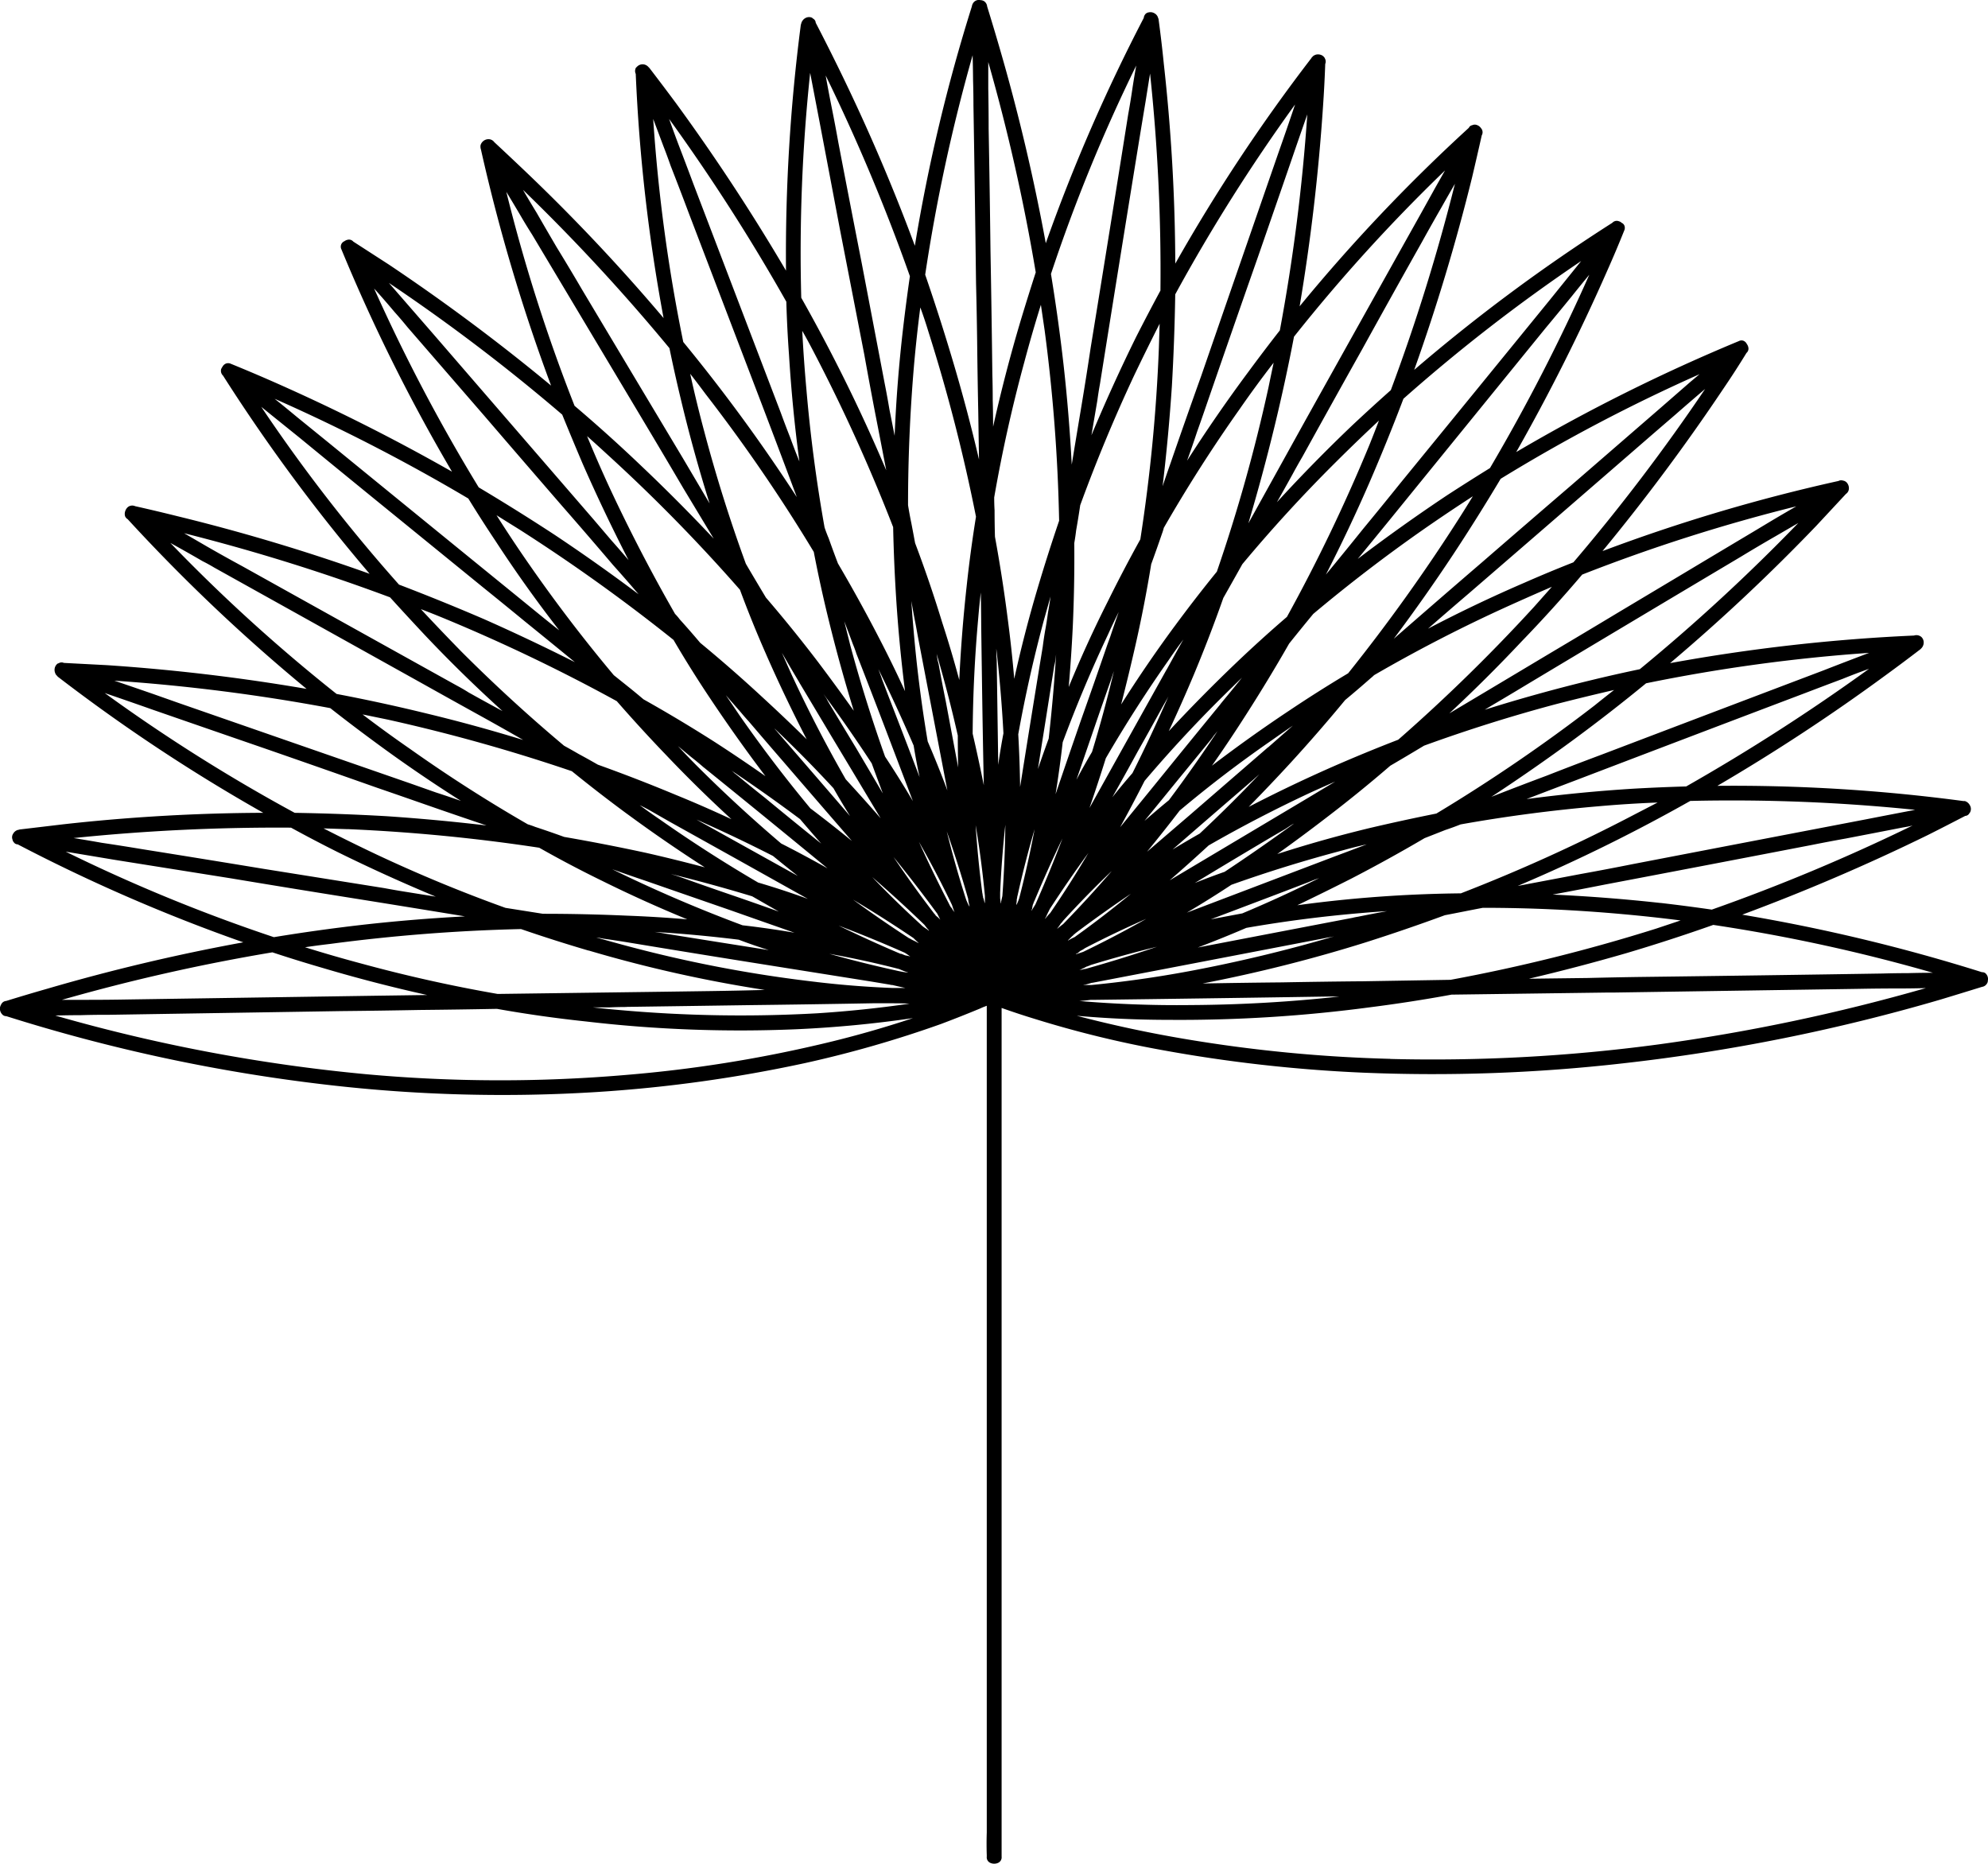 <svg xmlns="http://www.w3.org/2000/svg" width="83.711" height="78.476" viewBox="0 0 83.711 78.476">
  <path id="Ícono_flor" data-name="Ícono flor" d="M84.373,77.014a.323.323,0,0,1,.109.313.228.228,0,0,1-.047.141.285.285,0,0,1-.2.125q-.859.266-1.734.531a78.82,78.82,0,0,1-13.375,2.688,70.7,70.7,0,0,1-11.016.391,62.028,62.028,0,0,1-8.422-.953,44.863,44.863,0,0,1-5.313-1.3q-.719-.219-1.422-.469v35.735a.255.255,0,0,1-.156.266.406.406,0,0,1-.313,0,.255.255,0,0,1-.156-.266v-.062q-.016-.484,0-.953V78.389a.6.6,0,0,0-.078.031,1.431,1.431,0,0,0-.187.078q-.828.344-1.656.656A47.712,47.712,0,0,1,34.685,80.8a58.951,58.951,0,0,1-8.75,1.219,63.693,63.693,0,0,1-11.36-.3A72.3,72.3,0,0,1,1.044,78.827.229.229,0,0,1,.9,78.78a.358.358,0,0,1-.125-.313.491.491,0,0,1,.063-.156.25.25,0,0,1,.2-.125q.859-.266,1.734-.516a81.856,81.856,0,0,1,8.25-1.953,72.316,72.316,0,0,1-9.5-4.125.192.192,0,0,1-.156-.078.238.238,0,0,1-.063-.125.271.271,0,0,1,.031-.25.332.332,0,0,1,.2-.156.139.139,0,0,0,.063-.016l1.844-.219a78.557,78.557,0,0,1,8.422-.484,73.7,73.7,0,0,1-8.656-5.734L3.184,64.5l-.016-.016-.016-.016a.2.2,0,0,1-.047-.078.355.355,0,0,1-.023-.219.33.33,0,0,1,.117-.187.12.12,0,0,1,.047-.016.229.229,0,0,1,.219-.016l1.8.094a81.793,81.793,0,0,1,8.422,1A75.077,75.077,0,0,1,6.153,57.9a.254.254,0,0,1-.109-.125.35.35,0,0,1,.008-.219.375.375,0,0,1,.117-.172.3.3,0,0,1,.3-.031q.891.2,1.781.422A81.167,81.167,0,0,1,16.341,60.2a74.379,74.379,0,0,1-6.172-8.344.277.277,0,0,1-.078-.281,1.021,1.021,0,0,1,.063-.109.291.291,0,0,1,.133-.117.272.272,0,0,1,.211.008q.844.344,1.7.719A82.461,82.461,0,0,1,19.81,55.9a74.563,74.563,0,0,1-4.656-9.36.25.25,0,0,1,.125-.344.344.344,0,0,1,.141-.062.237.237,0,0,1,.234.078l1.5.969a83.6,83.6,0,0,1,6.828,5.094,76.167,76.167,0,0,1-2.953-9.938.385.385,0,0,1-.016-.187.35.35,0,0,1,.328-.25.3.3,0,0,1,.25.125q.672.625,1.328,1.25a78.961,78.961,0,0,1,5.8,6.156,72.764,72.764,0,0,1-1.172-10.281.279.279,0,0,1-.016-.2.152.152,0,0,1,.062-.094.323.323,0,0,1,.484,0l.047.047q.563.734,1.109,1.469,2.5,3.422,4.641,7.063a74.86,74.86,0,0,1,.625-10.36.12.12,0,0,0,.016-.047.368.368,0,0,1,.172-.227.316.316,0,0,1,.266-.023.245.245,0,0,1,.063.047.205.205,0,0,1,.109.172q.406.781.8,1.578a81.017,81.017,0,0,1,3.375,7.813A72.73,72.73,0,0,1,41.7,36.31a.353.353,0,0,1,.063-.156.289.289,0,0,1,.3-.109.3.3,0,0,1,.156.047.3.3,0,0,1,.125.219q.266.859.516,1.719a83.222,83.222,0,0,1,1.953,8.25,74.355,74.355,0,0,1,4.125-9.485.294.294,0,0,1,.078-.172.238.238,0,0,1,.125-.062.331.331,0,0,1,.25.039.309.309,0,0,1,.156.211.064.064,0,0,1,.016.047q.125.922.219,1.859a78.248,78.248,0,0,1,.484,8.422A73.7,73.7,0,0,1,56,38.482a.182.182,0,0,1,.031-.047h.016V38.42a.014.014,0,0,0,.016-.016.765.765,0,0,1,.078-.047.338.338,0,0,1,.227-.016.3.3,0,0,1,.18.125.045.045,0,0,1,.016.031.264.264,0,0,1,.016.234q-.031.891-.094,1.8a84.079,84.079,0,0,1-.984,8.406,72.533,72.533,0,0,1,7.125-7.516.187.187,0,0,1,.141-.109.25.25,0,0,1,.2-.008.337.337,0,0,1,.172.133.256.256,0,0,1,.031.3q-.2.891-.406,1.766a83.521,83.521,0,0,1-2.438,8.11A73.245,73.245,0,0,1,68.67,45.42a.249.249,0,0,1,.281-.062.232.232,0,0,1,.109.063.215.215,0,0,1,.117.117.272.272,0,0,1-.008.211q-.344.859-.719,1.7a84.071,84.071,0,0,1-3.828,7.625A75.582,75.582,0,0,1,74,50.4a.235.235,0,0,1,.2-.008.274.274,0,0,1,.133.133.344.344,0,0,1,.063.141.237.237,0,0,1-.078.234q-.469.766-.969,1.5-2.375,3.547-5.094,6.844a73.074,73.074,0,0,1,9.938-2.953.237.237,0,0,1,.188-.016.265.265,0,0,1,.18.109.355.355,0,0,1,.07.219.283.283,0,0,1-.125.234l-1.25,1.344a80.787,80.787,0,0,1-6.156,5.781A75.958,75.958,0,0,1,81.373,62.8a.321.321,0,0,1,.313.063.318.318,0,0,1,.094.234.344.344,0,0,1-.109.25l-.031.031q-.734.563-1.484,1.109a81.65,81.65,0,0,1-7.063,4.641,73.291,73.291,0,0,1,10.36.641h.062a.36.36,0,0,1,.211.18.3.3,0,0,1,.023.258.2.2,0,0,1-.047.078.205.205,0,0,1-.172.109q-.781.406-1.563.8a85.079,85.079,0,0,1-7.828,3.359,74.9,74.9,0,0,1,10.094,2.422A.229.229,0,0,1,84.373,77.014ZM82.17,77a72.124,72.124,0,0,0-9.25-2.016q-1.813.641-3.656,1.188-2.047.594-4.109,1.078l2.484-.031q1.234-.031,2.469-.047,4.969-.062,9.938-.141.531-.016,1.063-.016Q81.639,77,82.17,77ZM34.732,52.42q.25,2.938.766,5.828.078.234.172.453.188.531.391,1.063.891,1.516,1.7,3.078.594,1.141,1.125,2.3-.25-1.969-.375-3.938-.094-1.484-.125-2.969a73.335,73.335,0,0,0-3.344-7.375q-.234-.453-.484-.891Q34.622,51.2,34.732,52.42Zm4.531-.984q-.25,2.938-.25,5.875.063.391.141.766.078.406.156.828.625,1.656,1.141,3.344.391,1.2.719,2.422.094-1.984.313-3.969.156-1.453.391-2.906a72.247,72.247,0,0,0-2-7.781q-.156-.516-.344-1.031Q39.372,50.2,39.263,51.435Zm5.5-1.5-.156-1.063q-.375,1.2-.7,2.422-.766,2.813-1.266,5.688,0,.281.016.547,0,.547.016,1.109.313,1.7.531,3.406.172,1.3.281,2.578.422-1.922.984-3.813.422-1.422.906-2.844A71.475,71.475,0,0,0,44.763,49.935Zm1.969,27.579q2.063-.2,4.094-.578a62.328,62.328,0,0,0,6.125-1.469q-.078.016-.141.031-.125.016-.266.047-4.875.938-9.766,1.875a.258.258,0,0,0-.078.016l-.219.063a.3.3,0,0,0-.094.016h.344Zm-11.563-.125q1.594.188,3.188.25H38.9q-.281-.062-.547-.125a.346.346,0,0,1-.109-.016l-.75-.125-5.109-.813q-2.547-.406-5.094-.828-.563-.094-1.125-.172a2.644,2.644,0,0,0-.281-.047q.5.141,1.016.281A55.412,55.412,0,0,0,35.169,77.389ZM39.232,62.4q.2,2.438.609,4.859.438,1.016.828,2.063L39.419,62.8q-.047-.266-.094-.516-.094-.469-.172-.938Q39.185,61.873,39.232,62.4Zm-1.75,10.547q1,1.047,2.063,2.016l.063.063a.182.182,0,0,0,.047.031.014.014,0,0,0,.016.016,1.646,1.646,0,0,0,.141.094.512.512,0,0,0,.078.063v-.016q-.094-.109-.188-.234Q38.622,73.936,37.482,72.951Zm10.094-.219q-1.047,1-2.016,2.063a.245.245,0,0,0-.047.063l-.047.047a.014.014,0,0,1-.016.016,1.647,1.647,0,0,1-.094.141.511.511,0,0,1-.062.078h.016q.109-.094.234-.187Q46.591,73.873,47.576,72.733Zm-1.188,3.391q1.359-.656,2.656-1.391-1.313.578-2.578,1.234l-.094.063a102.228,102.228,0,0,0-.063.031.045.045,0,0,1-.031.016,1.02,1.02,0,0,0-.109.094.4.4,0,0,0-.094.047h.031ZM48.4,73.67q-1.188.8-2.328,1.656a.621.621,0,0,1-.094.078.1.1,0,0,1-.047.047l-.125.125-.062.063h.016a2.141,2.141,0,0,1,.266-.141Q47.248,74.623,48.4,73.67ZM45,74.483q.844-1.234,1.609-2.531-.844,1.156-1.625,2.359l-.062.125a.014.014,0,0,1-.016.016.064.064,0,0,1-.016.047q-.031.062-.062.141a.764.764,0,0,1-.047.078h.016A2.184,2.184,0,0,1,45,74.483Zm-.625-.359q.609-1.375,1.141-2.781-.625,1.3-1.172,2.609a.857.857,0,0,0-.047.109.606.606,0,0,1-.031.078q-.016.078-.031.172a.606.606,0,0,0-.031.078l.016-.016Zm-.688-.234q.375-1.453.656-2.938-.406,1.391-.719,2.8a.257.257,0,0,0-.016.078.139.139,0,0,1-.016.063V73.9a.878.878,0,0,1-.016.172v.078A2.025,2.025,0,0,0,43.685,73.889Zm-.781.188a.045.045,0,0,0,.016-.031l.063-.281q.109-1.5.125-3-.156,1.422-.219,2.859v.2a.8.8,0,0,0,.016.156Zm-.656-.312q-.141-1.5-.391-2.984.094,1.438.281,2.859a.346.346,0,0,1,.016.109.12.12,0,0,1,.016.047v.031a.891.891,0,0,1,.047.156l.031.094Zm-.7.141q-.406-1.438-.906-2.859.344,1.391.781,2.766l.031.094a.045.045,0,0,0,.016.031.064.064,0,0,0,.016.047q.031.078.063.141a.394.394,0,0,1,.047.094V74.17A2.011,2.011,0,0,1,41.544,73.9Zm-.688.234q-.641-1.344-1.391-2.656.594,1.313,1.25,2.578l.063.125a.045.045,0,0,1,.016.031l.031.031a.821.821,0,0,1,.078.125.513.513,0,0,1,.063.078.045.045,0,0,0-.016-.031ZM38.4,72.123q.8,1.188,1.672,2.328a.513.513,0,0,0,.063.078l.016.016a.045.045,0,0,1,.016.031l.031.031a1.174,1.174,0,0,1,.125.109l.063.063-.016-.016-.125-.25Q39.357,73.3,38.4,72.123Zm.828,3.406q-1.25-.844-2.531-1.609,1.156.844,2.359,1.625a.12.12,0,0,0,.047.016.2.2,0,0,0,.078.047.045.045,0,0,0,.031.016.045.045,0,0,0,.031.016l.125.063a.4.4,0,0,0,.094.047l-.016-.016Q39.341,75.639,39.232,75.53Zm-.359.625q-1.375-.609-2.781-1.141,1.281.625,2.609,1.188h.031a.607.607,0,0,1,.078.031.045.045,0,0,1,.031.016.12.12,0,0,1,.047.016l.156.031.094.031h-.016Q39,76.233,38.872,76.155Zm-.234.688q-1.453-.375-2.938-.641,1.391.391,2.8.7.063.016.141.031l.156.031.219.031a.045.045,0,0,0-.031-.016Q38.81,76.92,38.638,76.842Zm7.578.047a1.642,1.642,0,0,0,.219-.047.3.3,0,0,0,.094-.016q1.5-.422,2.969-.922-1.406.344-2.781.766a.6.6,0,0,1-.078.031.064.064,0,0,1-.047.016.014.014,0,0,0-.016.016h-.031a2.143,2.143,0,0,1-.219.109A.348.348,0,0,1,46.216,76.889Zm7.047-1.781q-1.016.437-2.047.828,3.25-.625,6.516-1.25a2.327,2.327,0,0,1,.234-.047q.609-.125,1.219-.234-.531.031-1.063.078Q55.685,74.686,53.263,75.108Zm-1.5-.359,1.328-.25q1.641-.688,3.234-1.484-.234.078-.453.172-1.016.391-2.047.781ZM57,72.092q.672-.25,1.328-.5-.5.109-1,.25-2.375.625-4.7,1.453-.922.609-1.875,1.172l3.125-1.188Zm-5.906,1.125q.625-.25,1.25-.469,1.484-.984,2.922-2.031a1.747,1.747,0,0,0-.188.109l-.187.125q-.547.313-1.094.641Q52.435,72.4,51.091,73.217ZM55.748,69.7l1.25-.75q-.5.219-.984.438-2.219,1.031-4.344,2.25-.813.75-1.641,1.469Zm-4.453,1.438q1.3-1.219,2.516-2.5l-.3.266q-1.688,1.453-3.359,2.906Q50.716,71.467,51.294,71.139Zm2.813-3.578a.513.513,0,0,1,.078-.062l1.031-.906q-.438.3-.875.609-2.016,1.391-3.891,2.969-.672.875-1.375,1.734l1.766-1.516Zm-5.141,3.047q.516-.453,1.031-.875,1.063-1.422,2.047-2.906l-.156.188a2.2,2.2,0,0,1-.141.188q-.688.844-1.391,1.7Q49.669,69.748,48.966,70.608Zm3.2-4.922q.078-.094.141-.172.391-.469.766-.938-.406.391-.8.781-1.719,1.7-3.3,3.563-.5.984-1.031,1.953,1.266-1.547,2.531-3.109Q51.326,66.717,52.17,65.686Zm-4.563,3.938q.422-.531.859-1.031.8-1.594,1.516-3.234-.047.094-.094.172l-.125.219q-.531.969-1.078,1.938Q48.154,68.655,47.607,69.623Zm2.3-5.391.344-.625q.172-.313.359-.641-.328.438-.625.875-1.406,2-2.641,4.125-.328,1.047-.688,2.094Q48.279,67.139,49.9,64.233Zm-3.8,4.641q.313-.594.656-1.172.516-1.688.922-3.406l-.125.375q-.375,1.063-.734,2.109ZM47.4,63.2l.125-.344q.172-.516.359-1.047-.234.469-.453.953-1.047,2.219-1.906,4.531-.125,1.094-.3,2.188.531-1.563,1.078-3.141Q46.857,64.779,47.4,63.2ZM44.482,68.42q.219-.641.453-1.281.2-1.766.313-3.547l-.031.25a2.329,2.329,0,0,1-.047.234q-.172,1.078-.344,2.172Q44.654,67.326,44.482,68.42Zm.313-5.875q.062-.344.109-.7.063-.344.109-.688l-.281,1q-.641,2.375-1.078,4.8.063,1.109.078,2.219.469-2.953.953-5.906Q44.732,62.9,44.794,62.545Zm-1.984,5.7q.094-.672.219-1.328-.094-1.781-.3-3.563,0,.234.016.453Zm-.734-7.266q-.063.547-.109,1.094-.219,2.438-.234,4.859.25,1.078.469,2.172-.047-2.234-.078-4.469-.016-1.094-.031-2.2Q42.091,61.717,42.076,60.983Zm-.953,7.375q-.016-.672-.016-1.344-.391-1.734-.891-3.438.016.109.031.2a1.161,1.161,0,0,0,.047.2q.141.781.3,1.563Zm-1.625.406q-.141-.656-.25-1.328-.7-1.625-1.484-3.219l.125.344.031.094.25.656Q38.841,67.03,39.5,68.764Zm-2.672-5.234q-.063-.188-.141-.375-.172-.469-.359-.953l.25,1q.641,2.375,1.469,4.7.609.922,1.172,1.875l-1.188-3.125Q37.435,65.092,36.825,63.529Zm1.125,5.922q-.234-.625-.469-1.266-.969-1.484-2.031-2.922l.125.188q.047.094.109.2.563.938,1.141,1.891Zm-3.516-4.672q-.375-.625-.734-1.25.219.5.438.984,1.031,2.219,2.25,4.344.75.813,1.469,1.641-1.047-1.75-2.109-3.516Q35.091,65.873,34.435,64.779Zm2.125,5.609q-.359-.578-.688-1.156-1.2-1.3-2.484-2.516a.621.621,0,0,0,.078.094l.188.219Q35.107,68.7,36.56,70.389ZM32.31,66.42q-.172-.187-.328-.375l-.641-.734.594.875Q33.341,68.2,34.9,70.076q.891.672,1.75,1.375Q35.2,69.78,33.747,68.092,33.029,67.264,32.31,66.42Zm3.047,5.141q-.453-.516-.891-1.031-1.422-1.063-2.891-2.047a1.172,1.172,0,0,1,.125.109q.125.094.234.188.531.438,1.063.859Q34.169,70.608,35.357,71.561Zm-4.938-3.2q-.266-.234-.547-.453l-.547-.453q.375.406.766.8,1.719,1.719,3.578,3.3.984.5,1.953,1.047Q33.029,70.467,30.419,68.358Zm3.953,4.563q-.531-.422-1.047-.844-1.594-.813-3.219-1.531.188.109.391.219Zm-5.391-2.281-.875-.5q-.2-.109-.391-.2.422.313.859.609Q30.591,71.967,32.7,73.2q1.063.313,2.094.688l-2.906-1.625Zm4.625,3.8L32.45,73.78q-1.7-.516-3.422-.938.094.031.2.062l.188.063q1.047.375,2.094.734T33.607,74.436ZM27.95,73.123q-.7-.234-1.391-.484.469.234.938.453Q29.732,74.139,32.044,75q1.094.125,2.188.313-1.344-.469-2.672-.938Q29.747,73.748,27.95,73.123Zm5.2,2.922q-.641-.2-1.266-.438-1.766-.219-3.547-.328.234.031.484.078l2.156.344Zm26.172-2.281q1.484-.094,2.969-.109A71.191,71.191,0,0,0,69.67,70.3l.906-.469q-1.234.047-2.469.156-2.938.25-5.828.766-.313.125-.641.234l-.875.344q-1.516.891-3.078,1.7-1.141.578-2.281,1.125Q57.357,73.889,59.326,73.764Zm-1-2.828q1.453-.344,2.938-.641a70.141,70.141,0,0,0,6.656-4.547q.406-.328.828-.656-1.219.281-2.438.594-2.813.75-5.563,1.75-.7.422-1.422.844Q58,69.42,56.607,70.483,55.591,71.264,54.56,72,56.42,71.4,58.326,70.936ZM56.92,68.311q1.359-.594,2.734-1.125a72.463,72.463,0,0,0,5.719-5.594l.75-.844q-1.125.484-2.25,1-2.672,1.234-5.234,2.719a1.706,1.706,0,0,1-.141.125q-.531.469-1.078.922-1.109,1.344-2.281,2.625-.875.953-1.781,1.875Q55.107,69.108,56.92,68.311Zm-1.891-2.328q1.234-.828,2.516-1.594a75.262,75.262,0,0,0,4.656-6.5q.3-.469.594-.953-1.063.688-2.094,1.406-2.391,1.672-4.625,3.547-.516.625-1.016,1.25-.875,1.531-1.828,3.016-.688,1.078-1.422,2.125Q53.388,67.076,55.029,65.983Zm-2.234-2q1.063-1.016,2.172-1.969a71.454,71.454,0,0,0,3.484-7.266q.2-.5.391-1-.906.844-1.8,1.734-2.078,2.063-3.953,4.313-.391.7-.8,1.422-.578,1.641-1.25,3.25-.5,1.188-1.047,2.359Q51.357,65.358,52.795,63.983Zm-2.578-1.547q.875-1.188,1.8-2.328a68.967,68.967,0,0,0,2.172-7.75q.109-.531.219-1.047-.75.969-1.453,1.984-1.7,2.406-3.172,4.969a2.3,2.3,0,0,1-.078.25q-.219.641-.453,1.281-.281,1.734-.672,3.453-.281,1.234-.594,2.453Q49.044,64.029,50.216,62.436Zm.047-14q-.031,1.938-.141,3.859-.141,2.125-.391,4.219.156-.469.328-.953.641-1.859,1.3-3.7,1.625-4.7,3.25-9.391.359-1.016.7-2.031A74.284,74.284,0,0,0,50.263,48.435Zm-.688,2.234.031-1q-.547,1.078-1.078,2.188-1.25,2.672-2.266,5.453-.078.531-.172,1.063-.031.266-.078.531.016,1.75-.063,3.516-.062,1.281-.172,2.547.75-1.828,1.641-3.594.656-1.328,1.375-2.625A69.968,69.968,0,0,0,49.576,50.67ZM35.685,62.2q-.359-1.453-.641-2.922a69.586,69.586,0,0,0-4.563-6.656q-.313-.422-.641-.844.266,1.219.594,2.438.75,2.828,1.75,5.563.422.719.844,1.422,1.141,1.328,2.2,2.719.766,1.016,1.5,2.047Q36.154,64.108,35.685,62.2Zm-2.641,1.406q-.594-1.344-1.109-2.734a70.874,70.874,0,0,0-5.609-5.719q-.406-.375-.828-.75.469,1.141.984,2.25,1.25,2.672,2.719,5.234a2.186,2.186,0,0,1,.2.234q.438.484.859.984,1.344,1.109,2.609,2.281.953.875,1.875,1.781Q33.841,65.42,33.044,63.608ZM30.716,65.5q-.828-1.234-1.578-2.516a75.259,75.259,0,0,0-6.5-4.656q-.484-.3-.953-.594.672,1.063,1.391,2.094,1.672,2.406,3.547,4.641l.625.5q.312.25.625.516Q29.4,66.342,30.9,67.3q1.063.688,2.109,1.422Q31.81,67.139,30.716,65.5Zm-1.984,2.234q-1.016-1.063-1.984-2.172a73.828,73.828,0,0,0-7.266-3.484q-.484-.2-.984-.391.844.906,1.719,1.8,2.078,2.078,4.313,3.953.313.172.609.344.406.219.813.453,1.656.594,3.266,1.266,1.188.484,2.359,1.031Q30.107,69.186,28.732,67.733Zm-1.547,2.578q-1.188-.875-2.328-1.8a73.676,73.676,0,0,0-7.75-2.172l-1.063-.219q.984.75,2,1.453Q20.45,69.28,23,70.748q.156.047.313.109.609.2,1.219.422,1.734.3,3.453.672,1.234.281,2.469.609Q28.778,71.483,27.185,70.311Zm-11.766.641L14.4,70.92Q15.5,71.483,16.591,72q2.688,1.266,5.469,2.266l1.578.25q1.766,0,3.516.078,1.281.047,2.563.156-1.828-.75-3.594-1.625-1.344-.656-2.641-1.391A74.879,74.879,0,0,0,15.419,70.951Zm-2.234-.688q1.938.031,3.859.141,2.109.141,4.219.391-1.344-.453-2.688-.922-.984-.344-1.984-.688-2.344-.828-4.688-1.641-2.359-.813-4.7-1.625-1.016-.359-2.016-.7A72.288,72.288,0,0,0,13.184,70.264Zm12.375,5.8q-1.438-.422-2.844-.906a74.027,74.027,0,0,0-8.031.625q-.531.062-1.063.141,1.2.375,2.422.7,2.813.766,5.688,1.266L28.56,77.8l2.2-.031q1.109-.016,2.219-.047A56.556,56.556,0,0,1,25.56,76.061Zm1.609,2.375q-.359,0-.719.016h-.719q.547.062,1.094.109a57.411,57.411,0,0,0,8.36.141q1.953-.125,3.891-.406-.328-.016-.656-.016h-.906q-2.578.047-5.172.078Q29.763,78.4,27.169,78.436Zm19.532-.3q-.234.031-.453.047h-.031q2.344.2,4.688.172A60,60,0,0,0,57.17,78h-.453q-4.969.078-9.938.141Zm11.391-.781,3.766-.063a72.984,72.984,0,0,0,8.656-2.156l1.031-.344q-1.219-.156-2.453-.266-2.938-.266-5.875-.266-.406.078-.8.156t-.8.156q-1.656.609-3.328,1.141a62.629,62.629,0,0,1-6.875,1.734q1.672-.031,3.344-.047Q56.435,77.373,58.091,77.358Zm12.61-3.3q1.078.125,2.156.281A80.065,80.065,0,0,0,81.311,70.8q-.187.047-.391.078-1.2.234-2.422.469-.7.125-1.406.266-4.375.844-8.735,1.672-1.109.219-2.2.422Q68.435,73.811,70.7,74.061ZM81.42,70.139a75.6,75.6,0,0,0-9.469-.375q-1.688.953-3.422,1.813-1.891.938-3.844,1.766l2.641-.5q1.109-.2,2.219-.422,4.875-.938,9.766-1.875Q80.358,70.342,81.42,70.139Zm-11.86-.891q1.109-.063,2.219-.094a84.188,84.188,0,0,0,7.7-4.953q-.563.2-1.109.422-.8.3-1.609.609-4.828,1.828-9.656,3.672-1.031.391-2.047.781Q67.295,69.389,69.56,69.248Zm9.922-5.719a71.39,71.39,0,0,0-9.391,1.281q-1.484,1.219-3.031,2.359-1.7,1.25-3.484,2.422,1.156-.453,2.328-.891,1.156-.453,2.328-.891,4.641-1.766,9.3-3.531Q78.5,63.9,79.483,63.529Zm-9.656.688A79.413,79.413,0,0,0,76.5,58.061l-.969.563q-.734.422-1.453.859-4.438,2.641-8.875,5.3-.672.406-1.359.813-.266.156-.547.328,2.188-.688,4.438-1.234Q68.779,64.436,69.826,64.217Zm6.594-6.859A72.54,72.54,0,0,0,67.4,60.233q-1.234,1.453-2.563,2.828-1.469,1.563-3.031,3.016,2.125-1.266,4.266-2.547,1.422-.844,2.844-1.7l2.844-1.7q1.422-.852,2.844-1.7l.781-.469Q75.9,57.654,76.42,57.357ZM64.967,60.576q1.031-.453,2.063-.859a81.55,81.55,0,0,0,5.547-7.3q-.625.531-1.25,1.078l-.906.781q-3.906,3.391-7.813,6.766-.859.734-1.7,1.469Q62.9,61.467,64.967,60.576Zm7.375-8.781A71.294,71.294,0,0,0,63.967,56.2q-.969,1.625-2,3.188-1.2,1.813-2.5,3.547Q61.326,61.311,63.2,59.7q1.875-1.625,3.766-3.25l3.75-3.25,1.219-1.063ZM61.717,56.889q.891-.578,1.8-1.141A80.029,80.029,0,0,0,67.7,47.607q-.375.453-.75.922-.547.672-1.094,1.328-3.266,4.016-6.516,8.016-.7.859-1.391,1.7Q59.795,58.17,61.717,56.889Zm5.641-9.86a72.1,72.1,0,0,0-7.485,5.8q-.688,1.813-1.453,3.578-.844,1.938-1.813,3.828.8-.969,1.578-1.938.8-.969,1.578-1.938,3.141-3.844,6.281-7.7l.656-.813Zm-9.625,6.906q.8-.75,1.609-1.469a81.393,81.393,0,0,0,2.7-8.688q-.281.484-.563.984-.422.734-.828,1.469-1.266,2.25-2.516,4.516Q56.873,53,55.623,55.264q-.219.375-.422.75-.328.594-.656,1.172Q56.076,55.514,57.732,53.936Zm3.891-10.719a71.115,71.115,0,0,0-6.359,7q-.359,1.875-.813,3.75-.5,2.063-1.109,4.109l2.406-4.344q2.422-4.344,4.844-8.672l.625-1.125ZM53.341,51.7q.656-.891,1.328-1.75a78.62,78.62,0,0,0,1.156-9.094q-.313.891-.625,1.8l-.312.906-1.125,3.25q-1.141,3.25-2.266,6.516-.156.453-.313.891-.2.609-.422,1.219Q51.982,53.529,53.341,51.7Zm-3.7-3.422a78.867,78.867,0,0,0-.437-9.141q-.094.578-.188,1.172-.141.844-.281,1.7-.828,5.094-1.641,10.2-.063.344-.109.688l-.25,1.469q.875-2.094,1.875-4.125Q49.107,49.264,49.638,48.279Zm-1.016-9.485a69.953,69.953,0,0,0-3.594,8.781q.313,1.906.531,3.828.234,2.094.344,4.2.2-1.219.406-2.453t.391-2.469q.8-4.906,1.578-9.813.094-.516.172-1.047Q48.529,39.31,48.623,38.795Zm-4.234,8.719a80.65,80.65,0,0,0-2-8.86v1.109q.016.859.016,1.7.047,2.578.078,5.156.047,2.594.078,5.172.016.563.016,1.109.016.547.016,1.109.5-2.25,1.156-4.453Q44.06,48.529,44.388,47.514Zm-2.656-9.156a73.881,73.881,0,0,0-2,9.25q.625,1.813,1.172,3.656.609,2.047,1.094,4.125-.016-1-.031-1.984-.031-1.5-.047-2.984-.016-1.234-.047-2.453-.047-3.75-.109-7.485,0-.531-.016-1.047Q41.747,38.9,41.732,38.357ZM39.091,47.67a80.064,80.064,0,0,0-3.547-8.453q.125.7.266,1.406t.266,1.406q.484,2.531.984,5.078.484,2.531.969,5.078.109.547.2,1.094.109.547.219,1.109.094-2.281.359-4.547Q38.935,48.748,39.091,47.67Zm-4.2-8.563a71.832,71.832,0,0,0-.375,9.469q.953,1.688,1.813,3.422.938,1.891,1.766,3.844-.234-1.219-.469-2.422-.234-1.219-.453-2.438-.516-2.656-1.031-5.3-.422-2.234-.844-4.453Zm-1,9.641a81.87,81.87,0,0,0-4.938-7.7q.2.563.406,1.109.313.813.609,1.609l3.688,9.656q.188.516.391,1.031.188.516.391,1.016-.3-2.234-.438-4.5Q33.919,49.857,33.888,48.748Zm-5.609-7.7a69.649,69.649,0,0,0,1.266,9.391q1.219,1.484,2.359,3.031,1.266,1.719,2.422,3.5-.875-2.344-1.766-4.672l-2.781-7.281q-.375-1-.766-2-.141-.406-.3-.813Zm.688,9.656a81.118,81.118,0,0,0-6.172-6.672q.281.484.578.969.422.734.844,1.453.547.891,1.078,1.8,2.109,3.531,4.234,7.078l1.125,1.906q-.688-2.188-1.219-4.422Q29.185,51.764,28.966,50.7Zm-6.875-6.594a71.444,71.444,0,0,0,2.875,9.016q1.453,1.234,2.844,2.563,1.547,1.469,3.016,3.031l-1.281-2.125q-.625-1.063-1.266-2.141L23.185,45.92q-.219-.344-.422-.688Q22.435,44.67,22.091,44.107ZM25.31,55.561q-.438-1.031-.859-2.063a78.67,78.67,0,0,0-7.3-5.547l1.25,1.438.625.719,6.766,7.828.719.844q.375.422.734.844Q26.216,57.623,25.31,55.561Zm-8.781-7.375a74.57,74.57,0,0,0,4.406,8.375q1.625.969,3.2,2,1.8,1.2,3.531,2.5-.531-.625-1.078-1.234-.531-.625-1.07-1.25t-1.086-1.25q-1.625-1.875-3.25-3.766l-3.25-3.75q-.266-.328-.547-.641Q16.966,48.67,16.528,48.185Zm5.109,10.625q-.594-.891-1.141-1.781a77.3,77.3,0,0,0-8.156-4.2q.469.375.938.766l1.328,1.078q4,3.266,8.016,6.531l.844.688q.422.344.859.688Q22.9,60.748,21.638,58.811Zm-9.86-5.641a69.356,69.356,0,0,0,5.8,7.485q1.8.688,3.578,1.453,1.938.859,3.828,1.813-1.047-.859-2.109-1.719-.875-.719-1.766-1.438l-3.859-3.141q-1.922-1.563-3.844-3.141ZM18.685,62.8q-.75-.8-1.484-1.609a81.875,81.875,0,0,0-8.672-2.7l.969.563q.734.422,1.484.828Q15.481,62.389,20,64.9q.266.141.516.3.7.391,1.422.781Q20.247,64.451,18.685,62.8ZM7.95,58.9a70.875,70.875,0,0,0,7,6.359q1.891.359,3.75.813,2.078.5,4.109,1.125-.844-.484-1.688-.953-1.328-.734-2.641-1.469L9.794,59.936q-.234-.141-.484-.266Q8.637,59.279,7.95,58.9Zm8.5,8.3q-.891-.656-1.766-1.344A78.048,78.048,0,0,0,5.591,64.7q.828.281,1.641.563l1.063.375q4.891,1.7,9.766,3.391l1.063.375q.531.172,1.063.359Q18.263,68.545,16.45,67.2ZM15,71.92q-1-.5-1.969-1.031a83.937,83.937,0,0,0-9.156.438q.594.094,1.188.2.844.125,1.688.266,2.547.406,5.109.828l5.094.813q.5.094,1,.172l1.172.188Q17.028,72.92,15,71.92ZM3.544,71.9A70.388,70.388,0,0,0,12.309,75.5q1.906-.313,3.828-.531,2.109-.234,4.219-.344-2.469-.406-4.938-.8-2.453-.391-4.906-.8l-4.906-.781ZM14.309,76.78q-1.031-.3-2.063-.641a80.649,80.649,0,0,0-8.86,2H4.512q.844,0,1.688-.016l10.344-.156,2.219-.031Q16.513,77.436,14.309,76.78ZM27.153,81.3a55.716,55.716,0,0,0,8.266-1.313q1.922-.453,3.8-1.078a48.852,48.852,0,0,1-4.922.469,55.73,55.73,0,0,1-8.844-.328q-1.891-.2-3.75-.531-1.641.031-3.266.047-1.641.031-3.281.047l-9.781.156H5.216q-.531,0-1.047.016-.531,0-1.063.016a71.519,71.519,0,0,0,13.078,2.469A62.22,62.22,0,0,0,27.153,81.3Zm32.172-.672a71.472,71.472,0,0,0,11.266-.609,79.816,79.816,0,0,0,11.281-2.375q-.547.016-1.109.016-.844,0-1.7.016l-10.328.156h-.281L61.9,77.92q-1.7.312-3.422.531a60.627,60.627,0,0,1-8.469.531q-1.953,0-3.891-.172,2.266.594,4.594.984A61.29,61.29,0,0,0,59.326,80.624Z" transform="translate(-0.777 -36.039)"/>
</svg>
